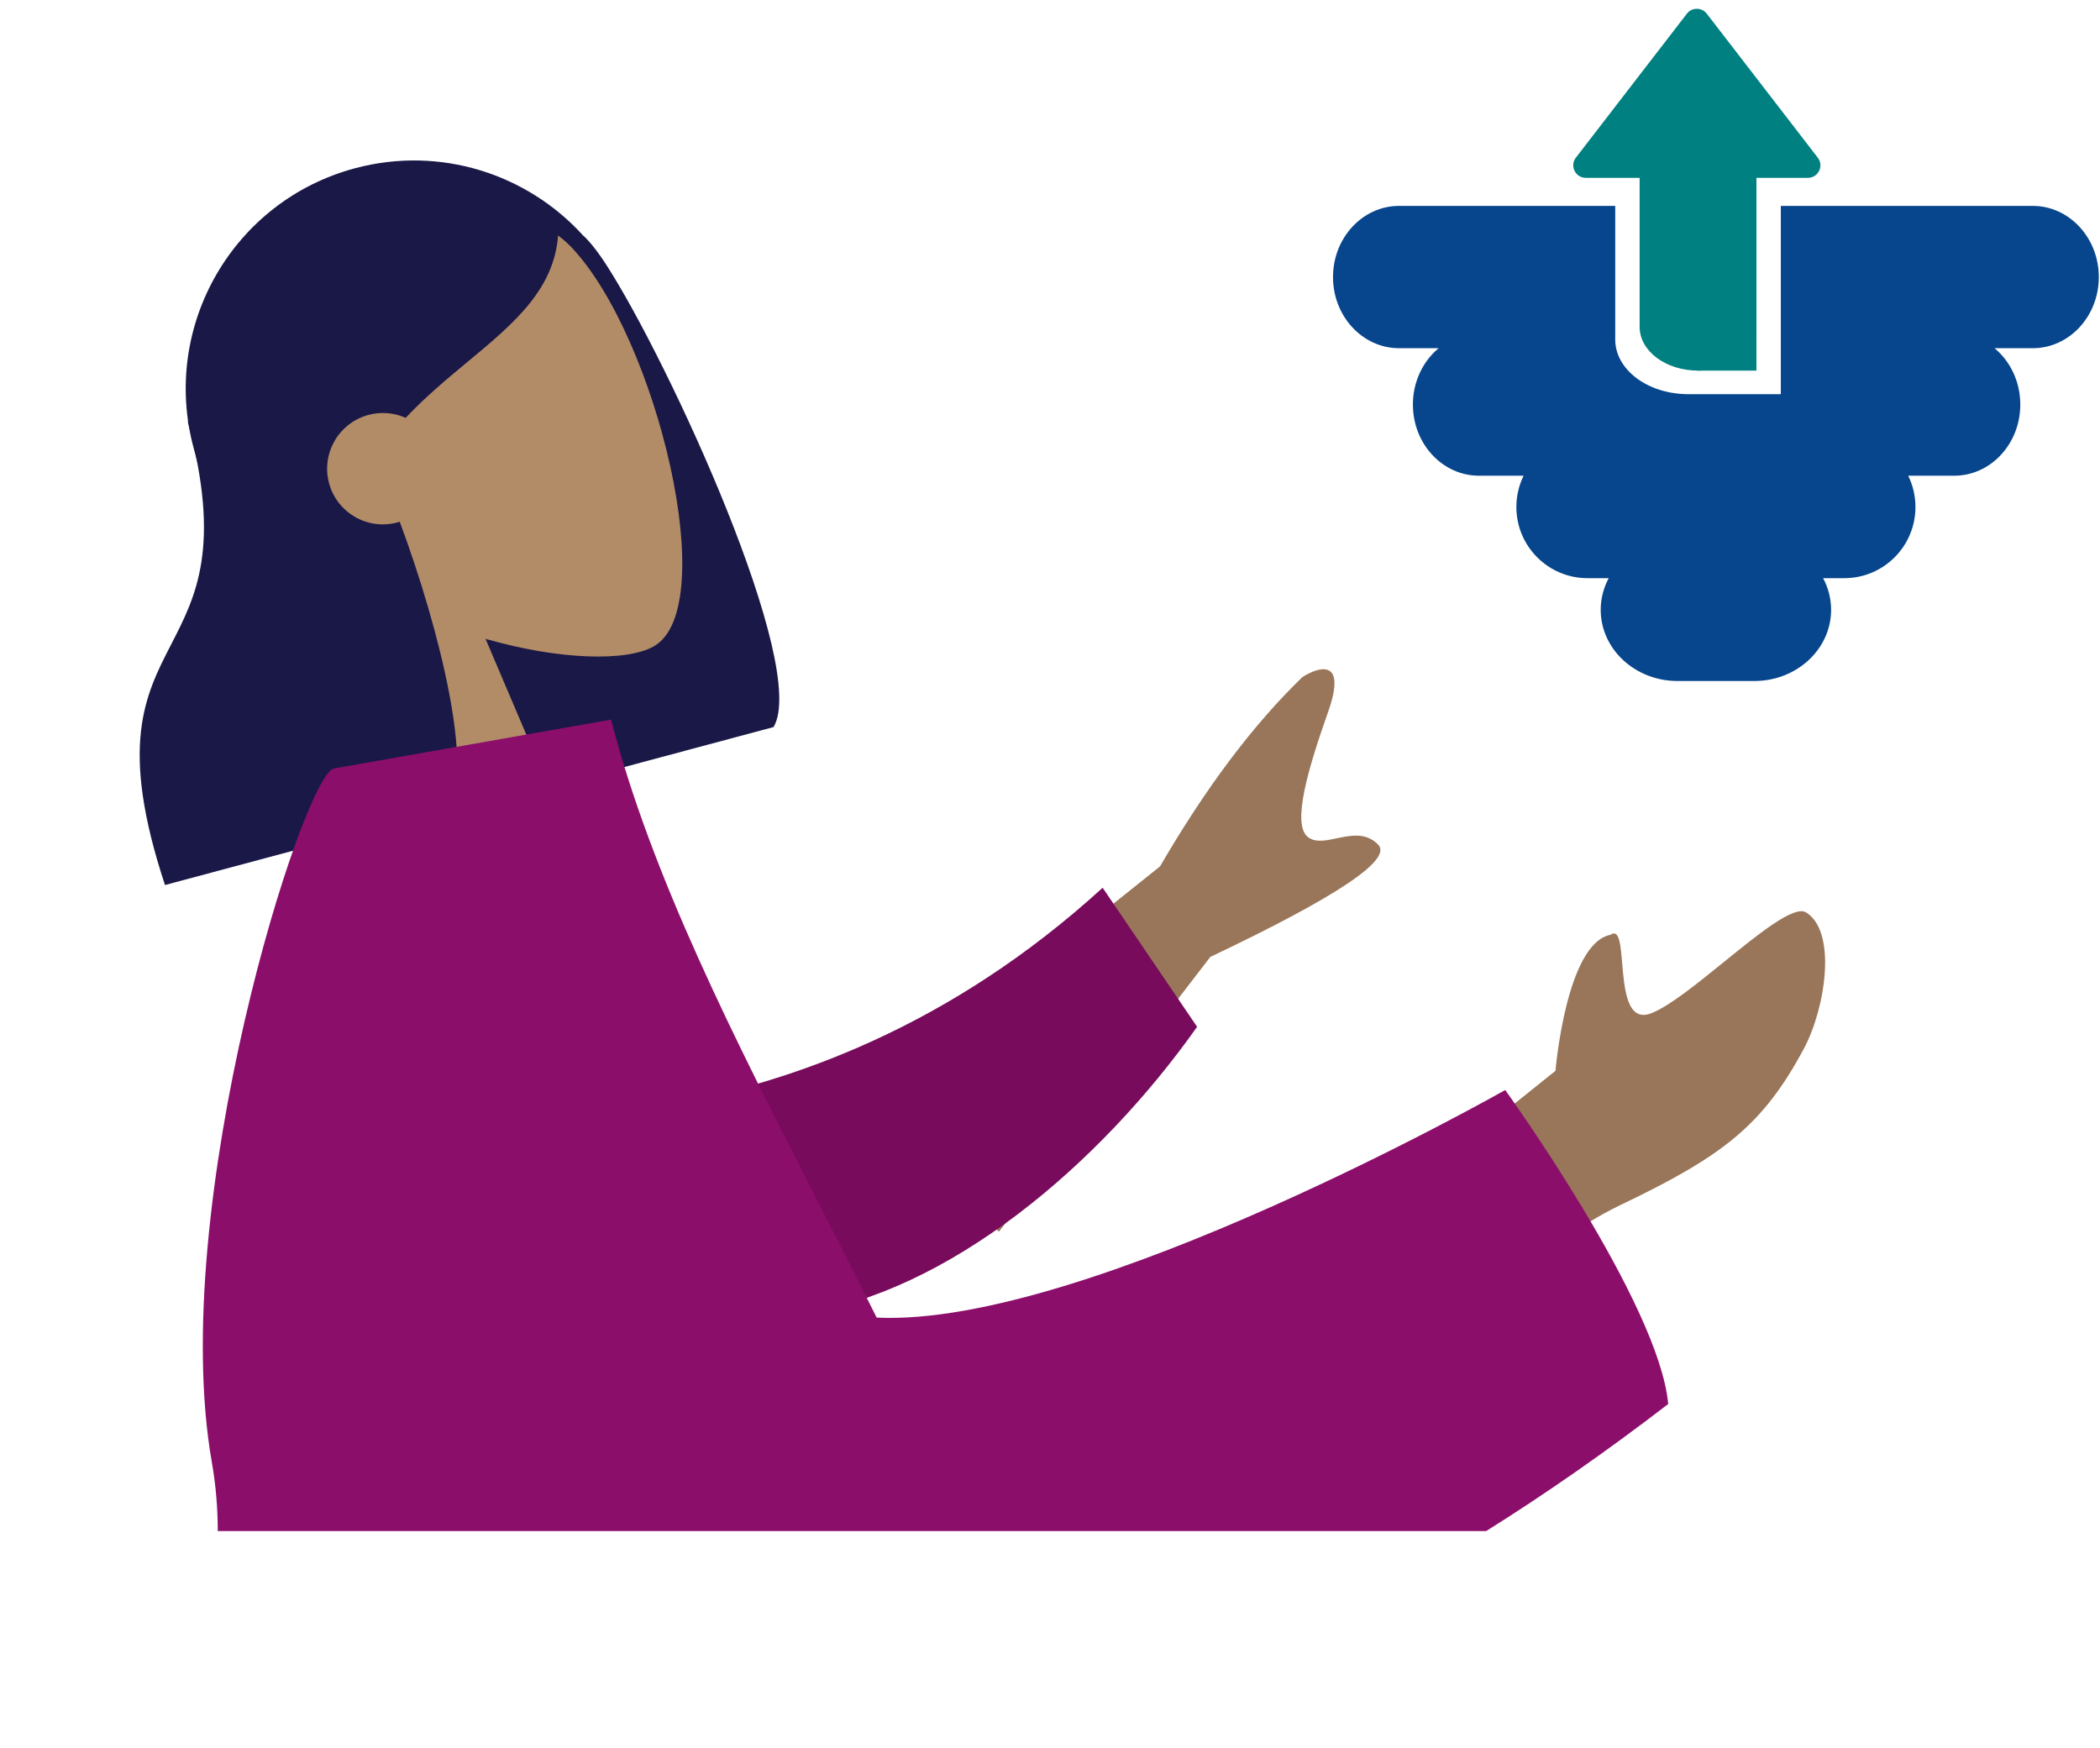 <svg width="197" height="164" viewBox="0 0 197 164" fill="none" xmlns="http://www.w3.org/2000/svg">
<path fill-rule="evenodd" clip-rule="evenodd" d="M33.292 15.787C21.874 18.846 15.098 30.583 18.157 42.001L22.808 59.358C25.583 69.714 35.497 76.252 45.837 75.095C45.864 75.178 45.892 75.262 45.92 75.346L72.567 68.206C75.914 62.572 62.76 33.966 56.905 24.886C56.043 23.55 55.312 22.638 54.681 22.07C49.463 16.333 41.3 13.641 33.292 15.787Z" fill="#191847"/>
<path fill-rule="evenodd" clip-rule="evenodd" d="M45.55 59.933C52.46 61.919 58.77 62.083 61.325 60.641C67.732 57.026 61.631 31.725 53.652 23.244C45.672 14.764 17.142 17.78 21.022 37.78C22.368 44.721 26.863 50.033 32.427 53.86L34.3 91.219L56.353 85.309L45.55 59.933Z" fill="#B28B67"/>
<path fill-rule="evenodd" clip-rule="evenodd" d="M18.135 38.676C18.606 37.873 19.062 37.095 19.53 36.383L19.309 35.678C19.309 35.678 22.441 19.678 33.081 16.827C43.712 13.979 48.396 18.012 52.378 21.44L52.389 21.449C52.266 26.97 48.316 30.249 43.848 33.957C41.925 35.553 39.906 37.229 38.055 39.197C36.997 38.725 35.776 38.6 34.568 38.923C31.777 39.671 30.12 42.536 30.866 45.322C31.613 48.109 34.481 49.761 37.272 49.013C37.349 48.993 37.425 48.97 37.5 48.947C41.436 59.57 44.363 72.121 42.126 75.886L15.479 83.026C11.159 69.963 13.583 65.257 16.059 60.449C18.39 55.924 20.768 51.308 17.618 39.554C17.793 39.26 17.965 38.966 18.135 38.676V38.676Z" fill="#191847"/>
<path fill-rule="evenodd" clip-rule="evenodd" d="M108.826 81.272L79.443 104.784L93.72 115.532L113.54 89.77C125.383 84.151 130.634 80.642 129.291 79.244C128.16 78.065 126.723 78.366 125.399 78.644C124.368 78.86 123.406 79.061 122.71 78.538C121.122 77.342 122.788 71.886 124.592 66.777C126.395 61.668 123.662 62.567 122.176 63.518C117.553 67.99 113.103 73.908 108.826 81.272ZM145.919 100.453L133.017 110.804L136.353 124.97C136.353 124.97 144.429 116.673 151.997 113.055C161.647 108.441 165.372 105.56 169.219 98.378C171.277 94.535 172.333 87.354 169.418 85.59C168.3 84.913 165.043 87.552 161.72 90.244C159.188 92.296 156.617 94.379 154.925 95.049C152.648 95.952 152.385 92.845 152.175 90.363C152.025 88.581 151.901 87.121 151.08 87.695C146.912 88.503 145.919 100.453 145.919 100.453Z" fill="#997659"/>
<path fill-rule="evenodd" clip-rule="evenodd" d="M62.91 103.616C74.278 101.487 89.043 96.408 103.438 83.281L112.3 96.327C103.074 109.373 88.961 121.243 75.15 123.281C64.266 124.887 56.425 112.786 62.91 103.616Z" fill="#780B5B"/>
<path fill-rule="evenodd" clip-rule="evenodd" d="M57.324 67.509L31.33 72.092C28.48 72.595 15.643 113.085 19.872 137.173C20.257 139.364 20.424 141.511 20.43 143.633H41.048H91.413H139.416C144.945 140.173 150.641 136.211 156.493 131.714C155.649 122.26 141.204 102.257 141.204 102.257C141.204 102.257 101.883 124.554 82.237 123.605C80.448 120.013 78.61 116.42 76.776 112.833C68.92 97.472 61.114 82.209 57.324 67.509Z" fill="#8C0E6B"/>
<path d="M158.246 1.283C158.717 0.672 159.64 0.672 160.111 1.283L170.526 14.792C171.121 15.565 170.569 16.683 169.593 16.683H148.764C147.787 16.683 147.236 15.565 147.831 14.792L158.246 1.283Z" fill="#008080"/>
<path d="M164.77 16.485H153.812V30.593H164.77V16.485Z" fill="#008080"/>
<path d="M159.291 34.768C162.316 34.768 164.769 32.931 164.769 30.665C164.769 28.399 162.316 26.562 159.291 26.562C156.265 26.562 153.812 28.399 153.812 30.665C153.812 32.931 156.265 34.768 159.291 34.768Z" fill="#008080"/>
<path d="M164.769 30.593H159.195V34.768H164.769V30.593Z" fill="#008080"/>
<path fill-rule="evenodd" clip-rule="evenodd" d="M158.36 36.976H167.058V19.316H190.686C194.111 19.316 196.888 22.305 196.888 25.992C196.888 29.678 194.111 32.667 190.686 32.667H187.111C188.578 33.888 189.523 35.801 189.523 37.952C189.523 41.639 186.746 44.628 183.321 44.628H179.009C179.444 45.514 179.688 46.511 179.688 47.564C179.688 51.251 176.697 54.24 173.008 54.24H171.024C171.505 55.135 171.775 56.143 171.775 57.21C171.775 60.897 168.549 63.886 164.571 63.886H157.366C153.388 63.886 150.162 60.897 150.162 57.21C150.162 56.143 150.432 55.135 150.913 54.24H148.929C145.24 54.24 142.249 51.251 142.249 47.564C142.249 46.511 142.493 45.514 142.928 44.628H138.745C135.32 44.628 132.543 41.639 132.543 37.952C132.543 35.801 133.488 33.888 134.956 32.667H131.251C127.826 32.667 125.049 29.678 125.049 25.992C125.049 22.305 127.826 19.316 131.251 19.316H151.524V31.687H151.527C151.525 31.743 151.524 31.799 151.524 31.856C151.524 34.627 154.464 36.884 158.135 36.973V36.976H158.36Z" fill="#07468C"/>
</svg>
